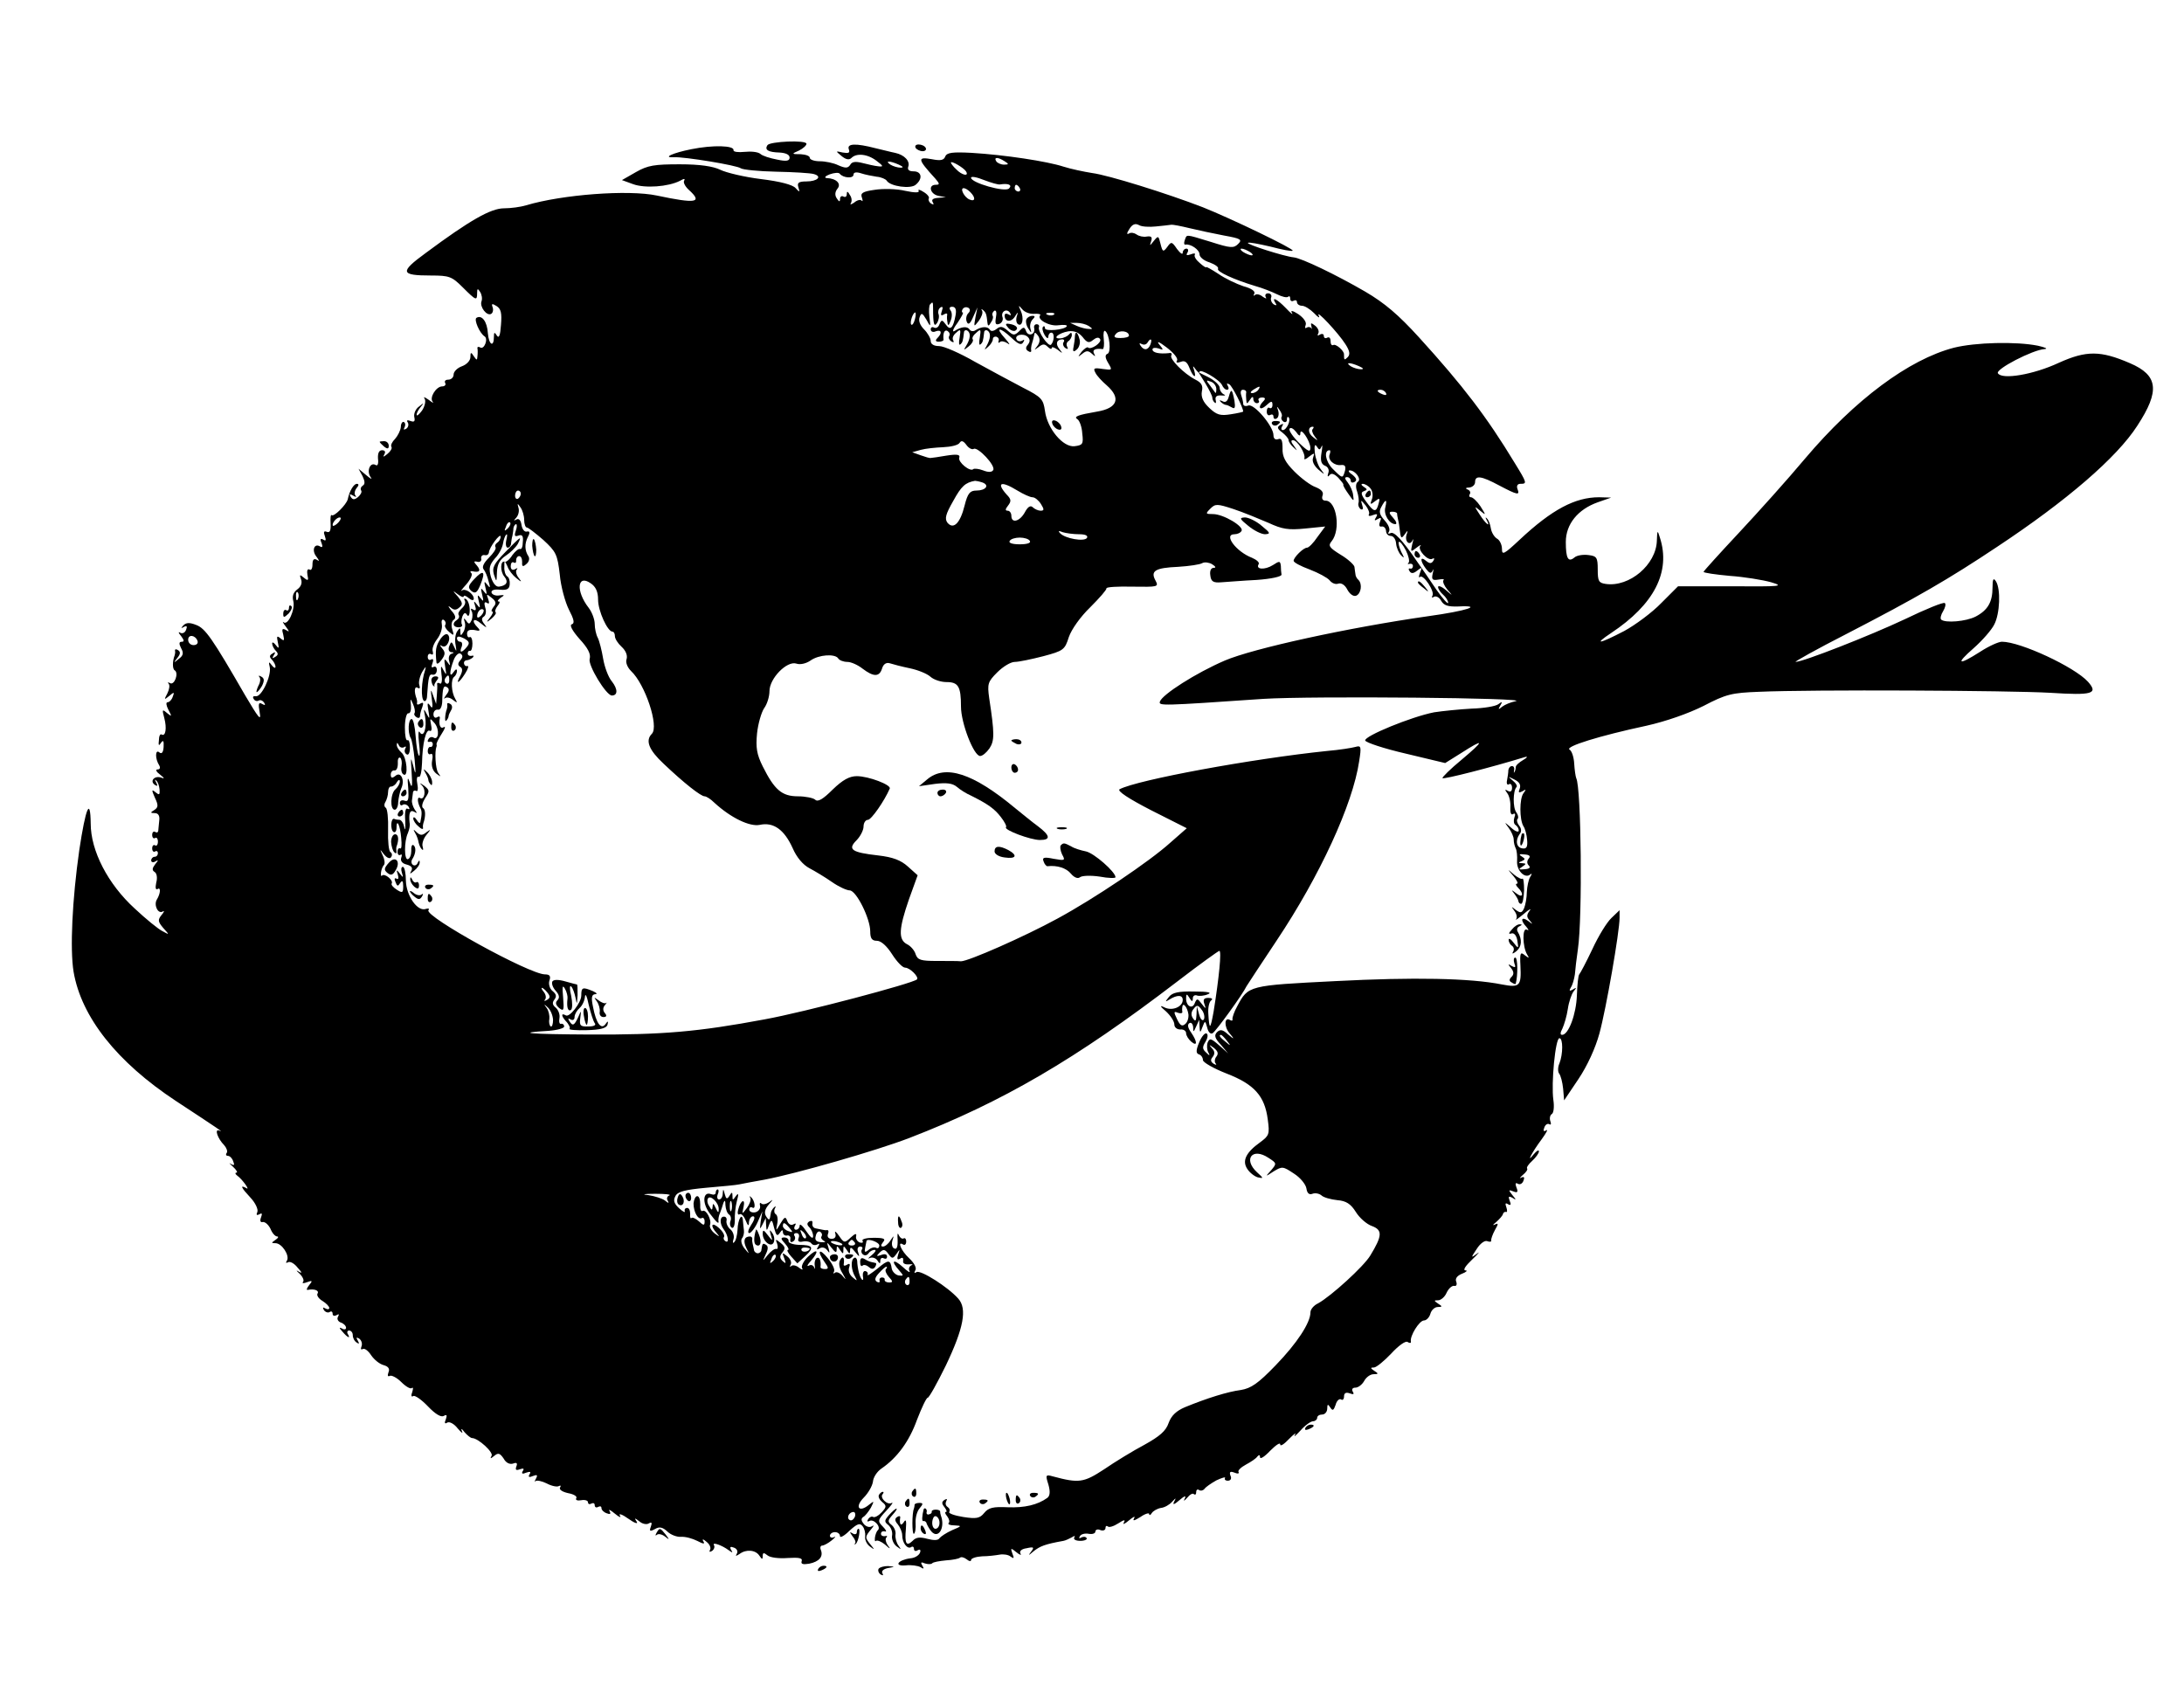 <?xml version="1.0" standalone="no"?>
<!DOCTYPE svg PUBLIC "-//W3C//DTD SVG 20010904//EN"
 "http://www.w3.org/TR/2001/REC-SVG-20010904/DTD/svg10.dtd">
<svg version="1.0" xmlns="http://www.w3.org/2000/svg"
 width="650pt" height="506pt" viewBox="0 0 650 506"
 preserveAspectRatio="xMidYMid meet">

<g transform="translate(0,506) scale(0.1,-0.1)"
fill="#000000" stroke="none">
<path d="M2284 4628 c-9 -14 2 -21 36 -22 18 -1 30 -6 30 -15 0 -10 -9 -12
-37 -6 -21 4 -44 11 -50 17 -7 6 -28 8 -47 6 -19 -2 -34 0 -33 5 3 14 -61 16
-125 3 -56 -11 -88 -26 -52 -24 29 2 188 -24 199 -33 6 -4 53 -9 105 -10 51
-1 102 -4 112 -7 26 -7 11 -22 -22 -22 -23 0 -28 -4 -24 -17 5 -16 4 -16 -8
-3 -8 10 -46 20 -103 27 -49 6 -104 19 -122 28 -21 10 -59 16 -120 16 -75 0
-95 -3 -130 -23 l-42 -24 33 -12 c35 -13 105 -8 140 10 12 7 16 7 12 0 -3 -5
3 -17 14 -27 42 -38 23 -42 -95 -17 -85 18 -282 3 -389 -29 -16 -5 -46 -9 -66
-9 -39 0 -101 -35 -233 -133 -78 -57 -76 -67 16 -67 54 0 62 -3 94 -35 40 -40
43 -41 43 -17 0 14 2 14 9 3 5 -8 7 -20 4 -28 -6 -16 16 -45 29 -37 5 3 7 12
4 20 -4 11 -1 11 12 3 13 -8 16 -21 13 -56 -2 -31 -6 -41 -12 -32 -7 11 -9 11
-9 -3 0 -33 -15 -25 -18 10 -2 35 -18 56 -34 46 -8 -5 9 -45 24 -55 12 -7 -1
-41 -13 -33 -5 3 -9 2 -8 -3 1 -4 1 -15 0 -23 -1 -13 -2 -13 -11 0 -8 13 -10
12 -10 -3 0 -10 -11 -22 -25 -27 -14 -5 -25 -16 -25 -25 0 -8 -7 -15 -16 -15
-8 0 -12 -4 -9 -10 3 -5 -1 -10 -9 -10 -18 0 -39 -34 -28 -46 4 -5 -2 -2 -12
6 -13 9 -17 10 -12 3 4 -7 0 -23 -8 -35 -9 -12 -16 -18 -16 -12 0 5 6 16 13
24 10 12 9 12 -6 0 -10 -7 -16 -21 -14 -31 3 -13 0 -16 -11 -12 -10 4 -13 2
-8 -5 3 -6 1 -14 -5 -18 -7 -4 -9 -3 -5 4 3 6 3 13 -2 16 -4 2 -9 -4 -9 -15
-1 -10 -9 -26 -17 -35 -9 -9 -14 -19 -11 -24 3 -4 -3 -14 -12 -21 -12 -10 -14
-10 -9 -1 4 7 2 12 -7 12 -9 0 -13 -9 -12 -25 2 -15 -1 -23 -7 -19 -16 10 -28
-18 -15 -36 6 -8 1 -6 -12 5 l-24 20 12 -22 c7 -15 8 -24 1 -28 -6 -4 -8 -10
-5 -15 3 -4 -2 -13 -9 -19 -11 -9 -16 -9 -22 0 -5 8 -3 10 7 4 8 -5 11 -5 7 0
-4 4 -3 14 3 22 7 8 8 13 1 13 -9 0 -22 -21 -27 -46 -4 -16 -42 -54 -48 -47
-3 2 -4 -9 -3 -25 1 -21 -2 -28 -11 -25 -9 4 -11 0 -6 -13 4 -12 3 -15 -5 -10
-8 5 -10 1 -5 -10 4 -11 3 -15 -5 -10 -17 10 -25 -13 -10 -31 9 -12 9 -15 1
-9 -9 5 -13 0 -13 -14 0 -12 -4 -19 -9 -15 -6 3 -8 -4 -6 -16 4 -17 2 -19 -11
-8 -12 10 -13 9 -8 -5 4 -11 0 -22 -11 -30 -12 -9 -16 -20 -12 -35 6 -25 -16
-74 -29 -63 -4 4 -2 -2 6 -12 12 -16 12 -18 1 -11 -11 6 -13 3 -8 -14 4 -18 3
-20 -8 -11 -11 9 -12 7 -8 -12 4 -18 3 -20 -6 -8 -6 8 -11 10 -11 5 0 -6 5
-16 11 -22 8 -8 7 -13 -2 -18 -8 -6 -10 -4 -4 5 6 9 4 11 -4 5 -9 -5 -10 -10
-2 -18 6 -6 11 -16 11 -21 0 -6 -5 -4 -11 4 -9 12 -10 11 -6 -6 5 -26 -25 -90
-42 -86 -7 1 -10 -2 -6 -8 3 -6 10 -8 15 -5 5 3 12 0 16 -6 5 -8 3 -9 -6 -4
-10 6 -12 1 -7 -26 5 -27 -4 -15 -43 51 -98 170 -119 200 -146 210 -20 8 -30
7 -38 -1 -8 -9 -8 -10 1 -5 9 5 11 2 7 -8 -3 -9 -11 -13 -18 -9 -6 4 -5 -1 3
-10 9 -12 10 -17 2 -17 -8 0 -9 -5 -2 -19 8 -14 7 -22 -7 -32 -15 -13 -16 -12
-4 3 9 11 10 18 2 23 -6 4 -10 3 -9 -2 1 -4 0 -10 -1 -13 -7 -18 -7 -41 0 -45
13 -8 -1 -46 -14 -38 -6 3 -8 3 -4 -2 4 -4 2 -17 -4 -29 -10 -19 -10 -20 6 -7
14 12 16 12 10 -3 -3 -9 -10 -16 -15 -16 -6 0 -4 -10 2 -22 11 -21 11 -22 -4
-10 -14 12 -15 11 -8 -15 8 -30 4 -56 -8 -49 -4 3 -8 -5 -8 -17 -2 -16 0 -18
6 -8 7 10 9 6 8 -12 -1 -17 -6 -22 -13 -16 -12 10 -13 -19 0 -39 4 -7 2 -12
-5 -12 -7 0 -4 -7 7 -15 14 -11 15 -14 3 -9 -20 6 -34 -11 -18 -22 8 -5 9 -3
4 7 -5 8 -4 11 0 6 5 -4 9 -16 10 -27 1 -16 -1 -17 -12 -8 -12 10 -12 7 -2
-16 11 -23 10 -29 -2 -37 -12 -7 -12 -9 2 -9 10 0 15 -8 13 -22 -1 -13 -3 -27
-3 -31 -1 -5 -5 -6 -9 -3 -5 3 -9 -1 -9 -9 0 -8 4 -12 9 -9 4 3 8 -2 8 -11 0
-9 -4 -14 -8 -11 -5 3 -9 -1 -9 -9 0 -8 4 -12 9 -9 4 3 8 0 8 -5 0 -6 -4 -11
-10 -11 -5 0 -10 -5 -10 -11 0 -5 6 -7 12 -3 10 6 10 4 0 -8 -9 -12 -10 -18
-2 -23 7 -4 9 -18 5 -32 -3 -15 -2 -22 4 -19 10 7 9 -13 -2 -31 -10 -16 3 -44
17 -36 6 4 5 -1 -3 -10 -12 -15 -11 -20 5 -39 19 -21 19 -21 -3 -9 -12 6 -49
36 -82 67 -80 73 -131 172 -131 253 -1 81 -15 47 -34 -79 -21 -147 -28 -295
-17 -362 23 -135 129 -269 305 -385 128 -84 144 -95 129 -88 -16 7 -5 -24 14
-43 7 -8 11 -18 8 -23 -4 -5 -2 -9 3 -9 6 0 13 -7 16 -16 5 -12 3 -14 -7 -8
-7 5 -4 1 6 -8 11 -10 15 -18 11 -18 -5 0 -4 -4 1 -8 17 -12 41 -47 28 -38
-20 11 -15 1 13 -29 14 -15 23 -34 20 -42 -4 -9 -2 -11 6 -7 8 5 9 2 5 -9 -4
-10 -2 -16 5 -14 7 1 17 -8 23 -20 5 -13 14 -23 20 -23 5 0 3 -5 -5 -10 -13
-9 -13 -10 0 -10 19 0 43 -37 34 -52 -4 -6 -3 -8 3 -5 6 4 19 -3 29 -16 13
-14 14 -18 4 -12 -10 6 -9 4 2 -6 9 -9 14 -20 10 -24 -4 -5 2 -5 12 -1 16 6
17 4 6 -9 -7 -9 -9 -15 -4 -14 20 4 35 -2 29 -11 -3 -5 3 -15 15 -22 11 -7 20
-16 20 -21 0 -4 -5 -5 -12 -1 -7 4 -8 3 -4 -5 4 -6 12 -9 17 -6 5 4 9 1 9 -5
0 -6 5 -8 12 -4 7 4 8 3 4 -5 -4 -6 0 -14 8 -17 9 -3 16 -10 16 -16 0 -5 -6
-6 -12 -2 -9 5 -9 2 1 -9 15 -18 26 -23 16 -7 -3 5 -1 10 4 10 6 0 11 -6 11
-14 0 -8 5 -18 12 -22 7 -5 8 -3 3 6 -6 9 -4 11 4 6 7 -5 10 -15 7 -23 -3 -8
-2 -11 4 -8 5 3 16 -5 25 -19 9 -13 25 -26 37 -29 14 -4 19 -11 14 -22 -3 -9
-2 -13 4 -10 5 3 21 -5 34 -18 14 -14 28 -22 32 -18 4 3 4 -2 1 -12 -4 -10 -3
-16 3 -12 5 3 25 -11 44 -31 22 -23 39 -33 47 -28 9 5 10 2 6 -10 -5 -11 -3
-15 4 -10 7 4 21 -4 31 -17 11 -13 17 -17 13 -9 -4 10 -1 9 8 -3 8 -9 18 -17
22 -17 18 0 65 -43 58 -53 -5 -9 -3 -9 8 0 12 10 17 8 28 -8 7 -13 18 -18 28
-15 10 4 14 2 10 -8 -4 -11 -1 -13 10 -9 11 4 14 2 9 -5 -5 -8 -1 -10 10 -5
12 4 15 3 10 -5 -5 -8 -1 -10 10 -5 13 5 15 3 9 -8 -4 -8 -5 -11 -1 -7 4 3 19
0 33 -7 15 -8 31 -11 36 -8 6 3 7 1 4 -4 -4 -6 6 -13 24 -17 17 -3 28 -10 24
-15 -3 -6 4 -8 15 -6 11 2 20 -1 20 -6 0 -6 5 -7 10 -4 6 3 10 1 10 -5 0 -6 5
-8 10 -5 6 3 10 2 10 -3 0 -6 7 -13 16 -16 10 -4 13 -2 8 7 -4 6 3 3 16 -8 13
-11 20 -13 15 -6 -5 8 7 4 25 -9 18 -13 30 -17 25 -9 -8 12 -6 12 8 1 9 -8 22
-10 28 -6 9 5 10 2 6 -10 -5 -13 -3 -15 12 -7 13 8 23 6 37 -7 10 -10 29 -17
41 -16 13 1 34 -5 48 -12 19 -10 24 -10 18 -1 -4 7 0 7 10 -2 9 -7 14 -18 10
-24 -3 -6 -1 -7 6 -3 6 4 9 12 6 17 -7 11 24 0 44 -15 11 -8 13 -8 7 1 -5 9
-2 11 8 7 9 -3 13 -11 9 -18 -5 -8 -3 -8 8 -1 20 15 48 12 59 -5 8 -12 10 -12
10 -1 0 10 3 11 14 2 8 -7 35 -10 60 -8 34 2 45 0 42 -9 -3 -9 3 -11 22 -8 30
6 43 21 35 41 -3 7 -1 13 4 13 5 0 18 7 29 16 10 8 13 13 6 9 -6 -3 -12 -1
-12 4 0 6 7 11 15 11 8 0 15 -5 15 -12 0 -6 13 1 28 16 23 21 31 24 39 14 6
-7 9 -21 8 -30 -2 -9 4 -23 13 -30 16 -12 16 -11 2 6 -16 20 -16 22 3 45 9 11
9 13 1 8 -7 -4 -17 0 -23 7 -8 10 -9 16 -2 21 6 3 16 16 23 28 10 20 10 21 -5
9 -30 -25 -44 -8 -17 20 14 14 26 35 28 48 1 13 12 30 25 39 47 32 83 81 106
145 14 36 28 66 32 66 4 0 28 43 54 96 53 111 64 169 37 199 -31 35 -112 86
-124 79 -7 -4 -8 -3 -4 5 5 7 -3 22 -18 36 -24 22 -37 53 -18 41 5 -3 9 1 9 9
0 8 -4 12 -8 9 -4 -2 -10 2 -13 8 -4 9 -5 8 -5 -2 2 -30 -1 -41 -11 -35 -5 3
-7 13 -4 23 5 16 5 16 -6 0 -6 -10 -16 -18 -22 -18 -7 0 -7 4 0 13 9 10 3 13
-28 13 -22 0 -36 -4 -33 -9 3 -5 0 -7 -8 -5 -8 3 -13 12 -11 19 2 9 -3 8 -16
-4 -18 -17 -20 -17 -35 5 -9 13 -14 16 -11 7 3 -10 -1 -16 -11 -16 -9 0 -14 6
-11 14 3 7 2 12 -2 12 -4 -1 -10 0 -14 1 -5 1 -14 3 -20 4 -7 1 -12 8 -10 15
1 7 -2 9 -9 6 -8 -5 -8 -10 0 -18 6 -6 11 -18 11 -26 0 -10 -8 -4 -20 14 -11
17 -20 24 -20 18 0 -7 -5 -13 -11 -13 -5 0 -7 5 -3 12 4 7 3 8 -5 4 -6 -4 -14
0 -18 10 -5 14 -8 13 -20 -7 -14 -24 -14 -24 -10 -2 3 13 1 26 -4 29 -5 3 -6
11 -3 17 4 7 3 8 -2 4 -5 -5 -10 -13 -10 -18 -3 -22 -5 -23 -14 -9 -6 10 -4
21 8 35 14 16 14 17 1 7 -9 -6 -19 -8 -23 -4 -4 4 -6 1 -4 -7 2 -8 -5 -17 -14
-19 -10 -2 -18 2 -18 8 0 6 4 9 9 6 11 -7 8 21 -4 31 -4 4 -6 3 -2 -2 3 -6 -2
-19 -10 -30 -15 -20 -15 -20 -10 3 6 27 -9 20 -16 -8 -3 -11 -1 -17 4 -14 5 3
13 -5 18 -18 7 -17 10 -19 10 -5 1 9 6 17 12 17 7 0 5 -10 -5 -25 -9 -14 -12
-25 -6 -25 5 0 17 15 25 33 l14 32 -5 -30 c-3 -24 -3 -26 5 -10 l10 20 1 -20
c1 -20 2 -20 9 0 7 17 9 16 15 -10 6 -22 9 -26 17 -14 6 9 9 10 9 2 0 -7 6
-12 13 -10 6 1 11 -4 9 -11 -1 -8 2 -11 8 -7 6 3 8 11 5 16 -4 5 -1 9 5 9 7 0
10 -6 7 -14 -4 -10 0 -14 13 -11 11 2 22 -1 25 -6 4 -5 11 -6 17 -3 7 5 8 2 3
-6 -6 -9 -4 -11 5 -5 7 4 16 2 22 -6 7 -10 8 -9 4 6 -6 20 -6 20 9 1 11 -14
15 -16 15 -5 0 12 2 12 10 -1 9 -13 10 -13 10 0 0 13 1 13 10 0 8 -13 10 -13
10 -1 0 11 4 9 15 -5 13 -16 14 -16 9 -1 -4 10 -1 17 6 17 6 0 9 -4 5 -9 -3
-5 -1 -12 4 -15 5 -4 12 -2 16 4 3 5 11 10 18 10 6 0 2 -7 -9 -16 -10 -8 -13
-12 -5 -8 7 3 17 0 22 -7 7 -11 9 -11 9 -1 0 7 5 10 10 7 6 -3 10 -1 10 5 0 7
-7 9 -17 5 -15 -5 -16 -4 -5 7 11 11 16 10 26 -4 11 -15 13 -15 24 0 10 15 11
15 5 -2 -4 -13 -3 -17 6 -12 7 5 10 2 9 -6 -2 -8 5 -12 17 -11 11 1 14 0 7 -3
-6 -3 -9 -11 -5 -17 3 -7 -6 -1 -20 12 -29 26 -37 19 -11 -10 14 -16 14 -17
-2 -15 -9 2 -18 11 -20 20 -4 28 -10 28 -43 0 -18 -14 -31 -23 -29 -18 2 5 -1
10 -7 11 -5 1 -8 -6 -7 -15 2 -9 1 -14 -3 -10 -6 6 -13 31 -14 56 -1 7 -5 11
-9 8 -11 -6 -9 -36 3 -56 7 -13 6 -13 -7 -2 -10 8 -14 20 -11 29 4 11 2 14 -6
9 -6 -4 -11 -4 -10 1 3 19 -2 27 -10 14 -6 -9 -4 -24 6 -40 12 -21 12 -22 1
-9 -8 10 -19 14 -23 10 -5 -4 -6 -2 -3 3 4 6 -5 24 -18 40 -26 32 -34 23 -10
-11 12 -17 13 -21 1 -21 -8 0 -14 3 -13 6 2 19 -3 31 -11 27 -5 -3 -8 -14 -6
-24 1 -9 0 -11 -2 -4 -3 7 -10 9 -16 5 -7 -3 -4 3 6 14 26 30 21 40 -8 13 -13
-12 -21 -28 -18 -34 4 -6 0 -6 -9 1 -8 7 -19 9 -23 5 -5 -4 -5 -2 -2 4 4 7 -1
18 -10 25 -15 12 -16 12 -9 -6 6 -16 5 -17 -5 -8 -9 9 -9 15 0 26 9 11 8 17
-6 28 -15 12 -16 12 -10 -3 3 -10 2 -17 -3 -15 -5 1 -16 -7 -25 -18 -16 -20
-16 -20 -6 2 7 14 8 24 1 28 -10 6 -11 5 -14 -15 0 -5 -5 -10 -11 -10 -5 0
-11 5 -11 10 -1 6 -3 13 -4 18 -1 4 -2 10 -1 15 0 4 -3 7 -7 7 -17 0 -21 -13
-11 -34 10 -20 10 -20 -5 -2 -9 11 -12 24 -8 30 5 6 7 17 6 24 -1 6 -2 20 -3
29 -2 26 -15 5 -16 -27 -1 -16 -5 -33 -10 -37 -4 -5 -5 0 -2 9 3 9 -1 22 -9
29 -8 6 -13 18 -12 25 2 7 -1 13 -7 13 -13 1 -14 -21 -1 -38 13 -17 17 -43 5
-35 -5 3 -7 9 -4 13 2 5 -4 16 -15 26 -22 20 -28 8 -7 -15 10 -12 9 -12 -6 -1
-10 8 -16 19 -14 25 6 15 -12 48 -22 42 -5 -3 -8 6 -7 19 0 14 -3 25 -9 25 -5
0 -10 -10 -11 -22 0 -25 14 -50 25 -43 4 2 8 -2 8 -10 0 -13 -3 -13 -17 0 -9
8 -19 13 -22 10 -3 -3 -5 2 -4 12 0 10 -3 18 -9 18 -5 0 -9 -4 -7 -10 2 -5 -6
-1 -17 9 -15 14 -18 23 -11 36 7 14 29 19 92 25 46 4 90 8 98 10 8 2 42 8 75
14 95 18 332 86 431 124 277 107 495 234 798 466 65 50 122 91 125 91 7 0 -1
-80 -17 -180 -10 -56 -13 -57 -16 -5 -1 17 3 33 8 37 7 5 3 8 -8 8 -13 0 -16
-5 -12 -17 6 -17 5 -17 -8 0 -12 16 -14 16 -20 2 -7 -20 -26 -10 -26 13 0 15
2 15 10 2 7 -12 10 -12 10 -1 0 7 6 11 13 8 6 -2 21 -1 32 4 13 5 0 8 -41 8
-46 1 -65 -3 -75 -16 -12 -15 -12 -16 1 -8 24 15 40 14 40 -1 0 -21 -32 -34
-55 -22 -14 7 -13 3 5 -12 14 -13 25 -30 25 -39 0 -9 8 -15 18 -15 9 1 17 -4
17 -11 0 -7 7 -18 15 -25 19 -16 19 -1 0 27 -10 14 -12 24 -5 28 5 3 10 -2 11
-12 0 -16 1 -16 9 2 l9 20 1 -20 c1 -20 2 -20 9 -1 7 19 8 19 14 -3 3 -13 10
-20 16 -16 10 6 89 115 101 140 3 5 43 66 89 135 129 193 227 406 246 534 7
44 6 48 -11 43 -11 -3 -48 -9 -84 -12 -223 -23 -565 -86 -618 -114 -8 -5 27
-28 93 -62 l107 -54 -49 -43 c-62 -56 -227 -167 -336 -226 -99 -54 -265 -127
-287 -127 -8 1 -41 1 -72 1 -48 0 -57 3 -63 20 -3 11 -15 25 -26 30 -26 14
-24 46 6 133 l26 72 -29 26 c-21 19 -45 28 -88 33 -80 9 -92 18 -65 45 11 11
21 30 21 41 0 11 6 20 13 20 10 0 49 56 65 93 5 11 -63 37 -98 37 -22 0 -42
-11 -72 -40 -28 -28 -44 -38 -52 -30 -5 5 -29 10 -51 10 -48 0 -70 19 -105 89
-18 36 -21 56 -17 98 3 29 13 63 21 75 9 12 16 35 16 51 0 38 52 91 80 82 11
-4 29 0 42 9 25 18 74 21 83 6 3 -5 15 -10 27 -10 11 0 31 -9 45 -20 33 -25
50 -25 58 0 4 14 13 19 23 16 9 -3 36 -10 60 -15 24 -5 51 -16 61 -25 10 -9
31 -16 48 -16 35 0 43 -13 43 -73 0 -49 38 -147 57 -147 7 0 19 10 28 23 15
23 15 44 -1 149 -6 43 -4 49 24 77 17 17 40 31 52 31 12 0 50 8 85 17 60 16
64 19 76 57 8 23 34 60 64 89 27 27 49 52 48 56 -1 4 34 6 77 5 76 -1 79 -1
69 18 -16 29 -1 38 67 41 33 2 66 7 72 11 7 4 20 2 29 -3 11 -7 13 -11 5 -11
-8 0 -12 -9 -10 -22 2 -19 9 -23 33 -21 17 1 64 5 105 7 43 3 75 10 74 16 -1
5 -2 17 -2 26 -2 15 -4 15 -24 2 -24 -15 -52 -13 -42 3 3 5 -6 13 -20 19 -47
18 -86 70 -52 70 8 0 18 4 21 10 8 13 -54 50 -85 50 -22 0 -23 1 -8 16 15 15
20 15 69 -1 30 -10 76 -29 104 -41 41 -19 59 -22 109 -17 l60 6 -23 -31 c-12
-18 -26 -32 -31 -32 -11 0 -40 -29 -40 -39 0 -5 21 -16 48 -26 26 -10 52 -24
59 -32 7 -9 18 -13 26 -10 9 3 20 -4 27 -18 7 -13 18 -21 26 -18 15 6 19 35 7
47 -5 4 -9 12 -9 17 -1 5 -2 15 -3 22 -1 6 -19 23 -41 36 -34 21 -38 27 -27
40 28 34 15 121 -18 121 -9 0 -12 6 -9 15 4 10 -3 18 -20 25 -15 5 -43 26 -63
46 -28 28 -37 45 -36 70 0 23 -3 31 -13 27 -9 -3 -14 2 -14 12 0 26 -58 95
-75 88 -8 -3 -15 -1 -15 5 0 6 -3 17 -6 26 -3 9 -1 16 5 16 6 0 10 -3 10 -7
-1 -5 -1 -15 0 -23 1 -13 2 -13 11 0 6 10 10 11 10 3 0 -7 5 -13 11 -13 5 0 8
4 5 8 -3 5 2 9 10 9 10 0 11 -4 4 -11 -18 -18 -11 -30 8 -13 15 14 19 15 19 2
0 -8 -4 -12 -9 -9 -4 3 -8 -2 -8 -11 0 -9 5 -13 10 -10 6 3 10 1 10 -5 0 -6 4
-9 10 -5 5 3 7 13 4 23 -5 14 -4 14 4 2 6 -8 9 -17 6 -21 -2 -4 0 -10 6 -14 5
-3 10 -1 10 6 0 7 2 10 5 7 8 -8 -6 -38 -17 -38 -5 0 -6 5 -2 12 5 7 3 8 -6 3
-10 -6 -9 -11 6 -22 10 -8 19 -18 19 -23 0 -5 7 -15 15 -22 12 -11 12 -11 1 5
-9 11 -10 17 -3 17 13 0 38 -40 34 -54 -2 -5 5 -3 14 5 16 12 17 12 12 -3 -4
-10 2 -23 15 -35 20 -17 21 -17 8 0 -8 10 -16 33 -18 50 -2 21 0 27 6 18 7
-11 9 -11 14 0 3 8 3 -1 0 -18 -4 -24 -1 -34 10 -39 9 -3 14 -13 10 -22 -3
-10 -2 -13 4 -6 5 7 14 4 26 -8 9 -10 16 -19 15 -20 -2 -2 5 -14 15 -28 16
-23 17 -24 14 -3 -1 11 -9 28 -16 37 -9 11 -10 16 -2 16 6 0 11 -5 11 -11 0
-5 5 -7 12 -3 7 5 5 11 -7 21 -11 7 -14 13 -8 13 17 0 36 -27 24 -34 -6 -4 -7
-16 -2 -29 4 -12 6 -27 4 -34 -2 -6 1 -14 6 -18 7 -4 9 1 5 12 -5 16 -4 16 10
-1 8 -10 13 -23 10 -27 -3 -5 3 -6 12 -2 13 5 15 3 9 -7 -6 -9 -4 -11 5 -5 10
6 12 4 7 -8 -4 -10 -2 -16 5 -14 7 1 12 -5 13 -13 0 -8 6 -15 14 -15 8 0 15
-10 16 -23 1 -12 8 -28 15 -35 10 -10 10 -8 0 11 -6 13 -9 26 -7 29 3 3 12 -8
21 -25 8 -16 12 -33 8 -37 -4 -3 -2 -5 3 -3 6 1 10 -1 10 -7 0 -5 -4 -9 -8 -7
-5 1 -6 -2 -2 -8 5 -8 12 -7 23 2 14 11 15 10 8 -7 -4 -11 -4 -16 0 -12 10 9
45 -44 37 -56 -3 -6 -1 -7 5 -3 6 3 16 -2 21 -12 8 -14 20 -18 51 -17 76 4 26
-13 -90 -29 -238 -34 -521 -96 -605 -132 -86 -37 -186 -101 -193 -122 -4 -13
3 -13 308 8 141 9 806 3 750 -7 -14 -3 -31 -10 -39 -16 -12 -10 -13 -9 -6 3 7
12 6 13 -6 4 -8 -6 -43 -12 -79 -13 -36 -2 -86 -7 -112 -11 -67 -13 -209 -71
-205 -84 2 -6 56 -24 121 -39 l117 -28 48 30 c70 45 70 38 1 -20 -34 -28 -59
-53 -57 -55 4 -4 145 32 246 63 9 2 6 -2 -6 -9 -12 -7 -22 -16 -22 -21 0 -4
-1 -11 -4 -15 -2 -4 -2 -1 -1 6 2 6 -1 12 -6 12 -6 0 -10 -6 -11 -12 0 -7 -2
-21 -4 -31 -2 -9 1 -15 6 -11 5 3 9 -2 9 -11 0 -10 -5 -13 -12 -9 -10 6 -10 4
-2 -7 6 -8 10 -26 9 -41 -1 -16 2 -25 8 -21 6 4 8 0 4 -10 -3 -9 -2 -19 3 -22
6 -4 10 -11 10 -17 0 -6 -10 -3 -22 8 -22 19 -22 19 -8 0 8 -11 15 -26 15 -35
0 -9 3 -20 6 -26 3 -5 5 -23 4 -38 -2 -28 24 -54 40 -39 5 4 4 0 -1 -8 -5 -8
-9 -28 -10 -45 0 -16 -4 -38 -8 -48 -7 -15 -11 -15 -25 -5 -14 11 -14 11 -4
-3 7 -9 9 -20 5 -25 -4 -5 6 2 23 16 16 14 24 18 17 9 -9 -12 -9 -19 1 -29 10
-12 9 -12 -5 -1 -21 15 -24 2 -5 -18 7 -9 8 -11 1 -8 -14 8 -13 -51 1 -74 7
-11 6 -12 -7 -2 -13 11 -15 7 -13 -31 3 -61 -2 -66 -55 -56 -95 19 -264 22
-495 10 -260 -13 -260 -13 -293 -75 -9 -16 -15 -34 -14 -38 1 -5 -2 -6 -7 -3
-17 11 -19 -19 -2 -39 16 -19 15 -20 -5 -3 -15 14 -23 15 -32 6 -9 -9 -7 -18
11 -37 l22 -26 -27 24 c-24 21 -28 22 -34 8 -3 -9 -2 -22 2 -29 6 -11 4 -11
-7 0 -11 10 -11 16 -1 32 6 10 8 21 3 24 -5 3 -15 -9 -22 -26 -10 -24 -10 -33
-1 -36 7 -2 12 -10 12 -17 0 -7 32 -25 70 -40 83 -32 114 -67 123 -137 6 -44
4 -48 -23 -68 -42 -30 -54 -55 -38 -79 7 -11 21 -22 31 -25 18 -4 18 -3 -2 15
-42 39 -14 75 34 43 25 -16 25 -17 8 -37 -18 -20 -18 -20 8 -3 25 15 27 15 60
-7 19 -12 35 -32 37 -44 2 -14 8 -20 18 -16 8 3 20 1 27 -5 6 -6 28 -12 47
-14 26 -2 40 -11 55 -35 11 -18 33 -37 48 -42 32 -12 31 -29 -5 -88 -20 -33
-117 -121 -155 -142 -13 -6 -23 -18 -23 -27 0 -31 -40 -92 -104 -158 -52 -54
-73 -68 -103 -73 -39 -5 -100 -24 -166 -51 -26 -11 -41 -25 -49 -47 -8 -24
-27 -40 -72 -65 -34 -18 -88 -51 -120 -73 -61 -40 -75 -42 -153 -21 -21 6 -22
4 -13 -24 6 -21 5 -34 -3 -40 -29 -21 -68 -30 -118 -28 -43 2 -57 -1 -70 -17
-13 -16 -23 -18 -62 -12 -26 4 -45 11 -42 15 3 5 1 11 -5 15 -6 4 -7 11 -4 17
4 7 2 8 -5 4 -9 -6 -9 -11 0 -22 6 -8 8 -14 4 -14 -4 0 -2 -6 4 -13 6 -8 8
-17 4 -20 -3 -4 5 -7 18 -7 22 -1 22 -2 -7 -14 -18 -8 -34 -19 -38 -24 -4 -7
-17 -7 -36 -2 -22 6 -34 5 -44 -6 -19 -18 -24 -8 -20 36 2 24 0 30 -6 20 -9
-14 -14 -7 -11 13 1 5 -3 6 -9 2 -8 -5 -7 -12 2 -22 7 -9 13 -23 13 -32 0 -23
15 -42 26 -36 5 4 9 1 9 -5 0 -6 5 -8 11 -4 7 4 10 1 7 -7 -3 -8 -15 -16 -29
-17 -37 -5 -50 -24 -14 -21 17 2 36 -1 44 -5 10 -7 12 -5 6 4 -6 10 -4 12 7 7
9 -3 19 -3 22 0 3 4 22 7 42 9 19 1 38 5 41 8 4 3 12 1 20 -5 7 -6 13 -7 13
-2 0 5 15 10 33 11 17 0 41 3 52 5 11 2 26 0 33 -6 9 -7 11 -5 5 9 -6 17 -5
18 12 4 10 -8 16 -10 12 -4 -4 7 3 14 18 16 22 5 24 3 13 -11 -9 -12 -7 -11 8
2 19 15 33 21 89 31 6 1 16 6 24 10 9 6 12 5 8 0 -3 -6 5 -10 18 -10 13 0 21
4 19 8 -3 5 -10 5 -16 2 -6 -4 -8 -2 -4 4 3 6 15 9 26 7 11 -2 20 1 20 7 0 5
7 8 15 4 8 -3 15 0 15 6 0 6 3 8 7 5 3 -4 17 0 31 9 17 11 22 12 17 3 -5 -8 2
-5 15 6 13 11 20 14 15 6 -5 -9 1 -7 19 4 14 10 26 13 26 9 0 -5 4 -4 8 3 4 6
16 13 27 15 11 1 26 10 33 18 12 13 13 13 6 0 -5 -10 1 -8 16 5 15 13 21 15
16 5 -5 -9 -2 -8 7 2 8 10 17 15 20 11 4 -3 7 -1 7 6 0 7 4 10 9 6 5 -3 12 -1
16 4 3 5 19 16 35 25 17 8 28 11 26 7 -3 -4 1 -8 8 -8 9 0 12 7 8 15 -4 11 -1
14 12 9 9 -4 15 -3 12 2 -3 4 7 14 22 22 15 8 30 18 34 24 5 6 8 5 8 -2 0 -7
13 1 30 19 17 17 30 26 30 19 0 -7 12 1 26 16 15 15 23 21 18 13 -5 -9 2 -3
16 12 14 16 31 28 38 28 6 0 12 5 12 10 0 6 7 10 15 10 8 0 15 8 15 18 0 13 2
14 9 3 7 -11 10 -9 16 8 3 12 11 19 16 16 5 -4 9 1 9 9 0 10 6 13 17 9 11 -4
14 -3 9 5 -4 7 -1 12 8 12 8 0 20 9 26 20 6 11 18 20 28 20 15 0 15 2 2 10
-12 8 -12 10 -1 10 7 0 30 19 51 41 22 24 43 39 49 35 6 -4 11 -4 10 1 -4 16
25 63 39 63 7 0 16 9 19 20 3 11 13 20 22 20 14 0 14 2 1 10 -13 9 -13 10 0
10 8 0 20 10 25 22 6 13 16 22 23 21 6 -2 9 4 6 12 -4 9 2 18 17 24 13 5 18
10 10 10 -8 1 1 14 20 32 19 18 25 26 15 18 -19 -14 -19 -13 -1 14 10 16 24
26 31 23 8 -3 13 -2 12 2 -1 4 4 18 11 31 11 19 11 22 -1 16 -7 -3 -5 0 5 8
10 9 19 19 20 24 1 4 5 7 9 6 4 -2 4 5 1 14 -4 11 -3 14 5 9 8 -5 10 -1 5 10
-5 13 -3 15 8 9 12 -8 12 -6 0 8 -12 15 -12 17 3 11 12 -5 15 -2 9 12 -4 11
-3 15 4 11 6 -4 14 0 17 9 4 10 2 13 -7 9 -6 -4 -4 0 5 8 10 8 15 16 13 19 -3
3 4 13 15 23 11 10 20 23 20 28 0 6 -7 2 -16 -9 -23 -29 -5 6 24 45 14 19 20
31 14 27 -8 -5 -10 -2 -6 8 3 9 10 13 15 10 5 -3 6 1 3 9 -3 8 -1 18 4 21 6 3
8 22 5 42 -7 50 6 184 18 184 11 0 11 -47 0 -75 -5 -11 -5 -25 -1 -30 5 -6 10
-26 12 -45 l3 -35 43 64 c26 39 50 91 62 135 20 73 60 303 60 344 l0 23 -24
-23 c-14 -13 -39 -54 -57 -93 -18 -38 -36 -72 -39 -75 -3 -3 -6 -31 -7 -62 -2
-57 -25 -118 -44 -118 -6 0 -6 6 1 19 5 11 13 37 16 58 3 21 11 44 17 52 10
12 9 13 -2 6 -10 -6 -12 -4 -6 6 5 7 10 25 12 39 1 14 5 48 9 75 14 96 10 481
-5 509 -2 5 -5 25 -6 43 -1 19 -7 38 -14 42 -14 9 89 41 229 71 58 13 124 36
170 59 67 35 84 39 165 42 158 7 746 4 867 -3 125 -8 144 -3 112 33 -40 44
-201 119 -256 119 -10 0 -39 -13 -65 -30 -66 -42 -74 -37 -19 11 26 23 53 54
61 70 17 32 20 106 5 129 -7 11 -10 7 -10 -18 0 -44 -14 -68 -50 -87 -29 -15
-91 -20 -103 -9 -3 3 -1 14 6 25 6 10 9 21 5 24 -3 4 -57 -18 -119 -48 -104
-49 -303 -127 -325 -127 -5 0 63 38 151 83 209 108 304 163 448 259 207 137
357 266 418 361 68 104 62 150 -22 186 -88 38 -130 38 -212 1 -75 -35 -169
-51 -181 -31 -8 12 104 70 139 72 11 1 2 5 -20 10 -65 13 -186 10 -250 -6
-134 -35 -294 -154 -443 -330 -51 -61 -140 -160 -197 -221 -58 -62 -105 -114
-105 -116 0 -3 35 -8 78 -12 43 -3 98 -12 123 -19 40 -12 30 -13 -117 -12
l-160 0 -50 -50 c-27 -28 -77 -65 -110 -83 -75 -39 -93 -42 -39 -6 128 85 178
182 145 284 -7 23 -8 23 -9 -9 -2 -72 -82 -139 -152 -129 -21 3 -24 8 -24 43
0 36 -3 40 -28 43 -16 2 -34 -1 -41 -7 -19 -16 -26 -3 -26 46 0 53 36 97 95
118 l40 14 -36 1 c-71 0 -140 -36 -237 -127 -46 -43 -52 -46 -52 -27 0 13 -7
27 -15 31 -8 5 -16 18 -18 30 -2 13 -7 26 -12 30 -4 5 -5 2 -1 -4 14 -25 -2
-13 -20 15 -17 26 -17 27 1 12 18 -15 18 -14 1 13 -10 15 -23 27 -28 27 -5 0
-7 4 -4 9 4 5 0 12 -6 14 -8 3 -6 6 5 6 9 1 17 8 17 16 0 21 18 19 72 -10 55
-29 62 -30 54 -10 -3 9 0 15 9 15 20 0 20 2 -17 62 -83 137 -154 230 -285 374
-61 67 -102 102 -160 136 -86 50 -190 100 -213 102 -29 3 -141 39 -136 43 2 3
32 -3 67 -11 34 -9 64 -15 66 -12 5 5 -184 96 -267 129 -106 41 -282 96 -330
102 -25 4 -63 12 -85 19 -49 16 -175 35 -273 41 -58 3 -74 1 -79 -11 -4 -11
-14 -13 -39 -8 -45 8 -44 1 9 -57 14 -16 14 -19 2 -19 -24 0 -17 -28 8 -33
l22 -4 -23 -2 c-15 -1 -21 -5 -16 -13 4 -7 3 -8 -5 -4 -6 4 -9 11 -7 15 3 4
-4 13 -16 20 -11 7 -17 8 -14 3 3 -6 -12 -6 -40 0 -25 6 -66 7 -91 3 -36 -5
-43 -10 -38 -23 3 -9 3 -13 -1 -9 -4 4 -14 1 -22 -6 -9 -6 -13 -7 -10 -2 4 6
3 17 -3 25 -6 11 -9 12 -9 2 0 -7 -4 -10 -10 -7 -5 3 -10 0 -10 -7 0 -10 -3
-9 -10 2 -6 9 -5 19 2 28 13 15 -3 31 -32 32 -8 1 -4 6 9 11 14 5 27 6 30 2
10 -13 41 -15 41 -3 0 7 8 9 23 4 12 -4 33 -8 46 -10 13 -1 27 -7 30 -12 11
-17 71 -25 86 -12 22 18 18 40 -6 40 -14 0 -19 5 -16 14 6 16 -11 35 -39 41
-11 2 -37 9 -59 14 -58 15 -85 14 -79 -3 4 -11 0 -13 -18 -10 -22 5 -22 5 -4
-10 13 -11 23 -13 30 -6 15 15 48 12 75 -9 20 -15 21 -18 5 -16 -11 1 -32 6
-48 10 -20 5 -31 4 -36 -6 -7 -10 -14 -10 -35 -1 -14 7 -39 12 -55 12 -17 0
-30 5 -30 10 0 6 -12 10 -27 11 -28 0 -28 1 -5 11 12 6 22 15 22 20 0 12 -109
7 -116 -4z m706 -48 c13 -8 13 -10 -2 -10 -9 0 -20 5 -23 10 -8 13 5 13 25 0z
m-315 -10 c13 -6 15 -9 5 -9 -8 0 -22 4 -30 9 -18 12 -2 12 25 0z m200 -20
c10 -16 -12 -12 -29 6 -9 8 -16 18 -16 20 0 7 38 -15 45 -26z m101 -39 c24 4
38 -1 27 -12 -12 -12 -113 17 -113 32 0 5 17 2 39 -7 21 -8 42 -14 47 -13z
m59 -11 c3 -5 1 -10 -4 -10 -6 0 -11 5 -11 10 0 6 2 10 4 10 3 0 8 -4 11 -10z
m-147 -12 c16 -16 15 -29 -2 -22 -16 6 -30 34 -18 34 5 0 13 -5 20 -12z m552
-102 c19 2 40 4 45 5 6 1 30 -4 55 -10 25 -6 71 -16 103 -22 50 -9 55 -12 42
-25 -13 -13 -22 -13 -81 6 -79 24 -71 23 -78 5 -3 -8 -2 -14 2 -13 15 3 42
-15 42 -29 0 -8 13 -19 30 -24 16 -6 28 -14 25 -19 -5 -8 47 -32 110 -51 22
-6 52 -18 66 -25 14 -7 29 -11 33 -7 3 3 6 1 6 -6 0 -7 5 -9 10 -6 6 3 10 1
10 -4 0 -6 7 -11 15 -11 8 0 24 -10 36 -22 12 -13 18 -16 14 -8 -12 24 59 -52
79 -84 13 -20 15 -31 7 -39 -10 -10 -11 -9 -11 8 1 11 -25 33 -32 28 -5 -2 -8
3 -8 12 0 9 -4 13 -10 10 -5 -3 -10 -1 -10 5 0 6 -5 8 -12 4 -6 -4 -8 -3 -5 3
4 6 0 16 -8 23 -13 10 -15 10 -12 -1 2 -8 2 -11 0 -6 -3 4 -9 5 -14 2 -5 -4
-6 0 -3 8 3 8 -6 21 -22 32 -17 11 -24 12 -19 4 5 -8 -3 -2 -18 14 -26 27 -44
36 -31 15 5 -7 3 -8 -5 -4 -7 5 -10 14 -8 20 3 7 -1 13 -9 13 -7 0 -10 -5 -7
-11 4 -6 0 -5 -9 1 -8 7 -19 9 -23 5 -5 -4 -5 -2 -2 4 4 7 -9 16 -32 22 -21 7
-55 23 -75 37 -20 13 -36 22 -36 20 0 -3 -9 3 -19 12 -11 9 -18 20 -15 25 3 4
-3 5 -12 1 -12 -4 -15 -3 -10 5 4 7 2 12 -3 12 -6 0 -11 -6 -11 -12 0 -7 -7
-2 -17 11 -15 22 -17 23 -29 6 -12 -16 -14 -15 -20 9 -6 25 -7 25 -20 9 -12
-15 -13 -16 -8 -1 4 12 1 16 -13 14 -10 -2 -23 1 -30 6 -7 5 -17 7 -23 3 -7
-4 -7 1 1 13 9 15 18 18 29 12 8 -5 31 -6 50 -4z m280 -76 c8 -5 11 -10 5 -10
-5 0 -17 5 -25 10 -8 5 -10 10 -5 10 6 0 17 -5 25 -10z m-943 -167 c0 -47 3
-58 12 -44 5 8 7 20 4 27 -2 6 0 15 6 19 7 4 8 0 4 -11 -4 -12 -3 -15 6 -10 6
4 11 4 10 -1 -1 -4 -1 -15 1 -23 1 -11 4 -9 9 5 5 11 5 25 0 31 -5 7 -3 11 5
11 10 0 13 -9 10 -25 -7 -39 -16 -47 -29 -28 -11 15 -13 15 -19 1 -3 -9 -10
-13 -16 -10 -5 3 -10 1 -10 -5 0 -7 7 -10 15 -6 17 6 20 -5 5 -20 -7 -7 -6
-11 4 -11 8 0 15 3 14 6 -2 20 3 31 12 26 6 -4 8 -10 5 -15 -3 -5 0 -12 6 -16
7 -4 9 -3 6 3 -4 6 0 16 9 23 13 12 14 10 10 -15 -3 -15 -2 -24 2 -20 7 6 8
10 11 36 0 5 5 8 10 5 11 -7 9 -25 -4 -46 -8 -13 -7 -13 8 -1 9 7 15 17 12 21
-3 4 2 13 11 20 13 12 14 10 10 -15 -3 -15 -2 -24 2 -20 7 6 8 10 11 36 0 5 5
8 10 5 11 -7 9 -24 -3 -46 -7 -12 -7 -13 5 -2 8 7 14 17 14 23 0 5 5 8 10 7 6
-2 9 -7 7 -13 -2 -5 0 -7 4 -3 4 4 14 2 23 -4 9 -7 5 0 -8 15 -31 34 -16 35
20 1 20 -19 29 -22 34 -13 5 7 4 10 -3 5 -6 -3 -13 -2 -16 3 -9 14 20 21 33 8
7 -7 7 -14 0 -23 -7 -8 -7 -14 1 -19 6 -4 10 -3 9 2 -1 4 0 11 1 16 3 9 7 24
9 35 1 4 5 0 11 -8 6 -9 5 -20 -3 -30 -10 -13 -10 -13 4 -3 12 10 18 10 27 1
7 -7 12 -8 12 -4 0 5 8 2 18 -5 15 -12 16 -12 5 2 -13 16 -8 29 9 29 5 0 7 -4
3 -9 -3 -5 0 -13 6 -17 7 -4 9 -3 5 4 -3 6 -2 13 4 17 5 3 10 12 10 18 0 8 -3
8 -8 2 -4 -5 -15 -11 -26 -12 -26 -2 -6 16 24 21 17 2 30 -3 42 -17 13 -17 19
-19 31 -9 10 8 17 9 21 3 7 -10 -28 -34 -36 -25 -3 2 -11 -4 -19 -13 -12 -16
-12 -17 2 -6 12 10 18 10 29 0 10 -9 11 -9 6 1 -6 11 4 16 26 13 3 0 5 13 3
30 -2 16 0 27 4 24 13 -8 19 -64 7 -68 -8 -3 -7 -12 2 -27 13 -22 13 -22 -17
-18 -25 4 -28 2 -21 -11 4 -9 20 -26 34 -38 43 -38 32 -68 -29 -78 -58 -10
-71 -15 -58 -23 6 -4 13 -23 14 -42 4 -32 1 -35 -23 -38 -34 -4 -81 52 -88
105 -5 35 -10 41 -65 69 -33 17 -97 52 -143 77 -45 26 -93 47 -107 47 -16 0
-25 6 -25 15 0 8 -9 24 -20 35 -12 12 -17 26 -13 36 5 14 8 13 20 -7 13 -24
13 -23 9 8 -2 17 -1 34 2 37 8 9 9 8 9 -11z m105 -15 c-6 -6 -8 -17 -5 -25 4
-11 10 -8 19 13 l13 29 -6 -30 c-5 -29 -5 -29 10 -10 8 11 13 24 10 30 -4 6
-2 6 3 2 9 -8 10 -12 13 -39 1 -9 4 -9 10 2 6 8 8 17 5 21 -2 4 0 10 5 14 6 3
8 -5 5 -20 -3 -18 -1 -23 10 -19 8 3 12 12 10 19 -7 17 12 29 22 14 4 -8 3 -9
-4 -5 -7 4 -12 3 -12 -3 0 -19 19 -21 30 -4 10 16 11 16 6 1 -3 -10 -1 -20 4
-23 13 -8 18 18 8 40 -8 17 -7 18 4 5 7 -9 23 -15 36 -14 12 1 20 -1 18 -4
-12 -12 27 -34 54 -30 16 2 27 1 25 -3 -7 -11 -65 -16 -65 -6 0 6 -3 8 -6 4
-3 -3 -1 -14 5 -24 6 -10 11 -12 11 -5 0 6 4 12 9 12 10 0 9 -25 -1 -36 -8 -7
-40 40 -36 52 2 5 -1 9 -7 9 -5 0 -9 -5 -7 -12 4 -18 -17 -26 -24 -9 -5 14 -8
14 -21 0 -14 -13 -17 -13 -34 2 -15 13 -22 14 -33 5 -9 -7 -17 -8 -20 -2 -7
10 -24 10 -43 -2 -6 -4 -14 -3 -17 2 -7 11 -25 9 -45 -4 -8 -5 -5 6 8 23 12
18 20 32 16 32 -3 0 -3 5 0 10 4 6 11 7 17 4 6 -4 6 -10 0 -16z m-159 -18 c-3
-12 -8 -19 -11 -16 -5 6 5 36 12 36 2 0 2 -9 -1 -20z m414 14 c-3 -3 -12 -4
-19 -1 -8 3 -5 6 6 6 11 1 17 -2 13 -5z m103 -34 c13 -9 13 -10 0 -9 -8 0 -24
4 -35 9 l-20 9 20 0 c11 0 27 -4 35 -9z m120 -29 c0 -4 -11 -7 -25 -7 -18 0
-22 3 -14 12 10 13 39 9 39 -5z m64 -26 c-7 -18 -20 -19 -30 -3 -4 6 -3 8 4 4
6 -3 13 -2 17 4 9 15 15 12 9 -5z m79 -48 c-4 -6 0 -8 11 -4 12 5 19 0 26 -18
11 -28 22 -34 14 -7 -5 14 -4 15 5 2 6 -8 11 -12 11 -7 0 12 60 -23 67 -39 3
-7 9 -14 15 -14 5 0 6 5 2 12 -4 7 -3 8 5 4 9 -6 41 -69 41 -81 0 -1 -17 -5
-37 -8 -31 -5 -42 -2 -64 19 -18 17 -25 32 -22 49 4 17 -1 26 -19 35 -35 18
-78 62 -72 72 3 5 0 9 -7 7 -28 -3 -49 1 -49 11 0 5 8 6 18 3 15 -6 16 -5 2
12 -9 11 0 8 22 -9 21 -16 35 -33 31 -39z m542 -17 c13 -6 15 -9 5 -9 -8 0
-22 4 -30 9 -18 12 -2 12 25 0z m-300 -70 c-3 -5 -12 -10 -18 -10 -7 0 -6 4 3
10 19 12 23 12 15 0z m380 -10 c3 -6 -1 -7 -9 -4 -18 7 -21 14 -7 14 6 0 13
-4 16 -10z m-255 -120 c0 21 29 -21 30 -43 0 -14 -7 -11 -34 15 -18 18 -31 37
-28 42 3 5 11 1 19 -9 9 -13 13 -14 13 -5z m37 13 c-4 -3 -1 -13 6 -22 11 -14
10 -14 -5 -2 -16 12 -16 31 -1 31 4 0 3 -3 0 -7z m-1009 -59 c12 7 66 -50 58
-63 -4 -7 -15 -7 -30 -1 -13 5 -26 6 -29 4 -9 -10 -47 21 -42 34 3 9 -6 11
-38 6 -23 -4 -44 -7 -47 -7 -3 -1 -16 3 -30 8 l-25 9 25 7 c14 4 44 7 67 8 23
1 45 6 49 13 5 8 11 6 20 -6 7 -10 17 -15 22 -12z m1059 -17 c-6 -16 14 -34
35 -31 11 1 14 -4 11 -17 -7 -24 -7 -24 -37 6 -21 21 -27 55 -9 55 3 0 3 -6 0
-13z m-1033 -83 c22 -8 10 -24 -18 -24 -19 0 -26 -8 -35 -44 -13 -53 -33 -73
-51 -52 -9 12 -6 25 17 65 24 44 36 55 65 60 3 0 13 -2 22 -5z m104 -24 c18
-11 38 -20 45 -20 7 0 18 -9 25 -20 10 -16 10 -20 -1 -20 -7 0 -18 5 -23 10
-7 7 -15 2 -24 -15 -15 -27 -40 -34 -40 -10 0 8 -5 15 -11 15 -8 0 -7 5 1 15
10 13 10 19 -4 33 -32 36 -17 42 32 12z m1051 6 c6 -7 8 -22 4 -32 -6 -16 -5
-17 9 -6 14 11 16 10 11 -7 -7 -27 -14 -26 -37 6 -15 20 -17 28 -7 31 11 4 11
6 0 13 -8 5 -9 9 -3 9 6 0 17 -6 23 -14z m-2529 -15 c0 -6 -4 -12 -8 -15 -5
-3 -9 1 -9 9 0 8 4 15 9 15 4 0 8 -4 8 -9z m2573 -41 c-6 -21 12 -50 30 -50 5
0 3 8 -6 18 -14 15 -14 19 -3 19 8 0 15 -3 14 -6 0 -3 1 -9 2 -13 1 -5 4 -17
5 -28 4 -34 5 -35 16 -20 9 13 10 12 5 -2 -6 -20 10 -34 18 -16 3 7 3 2 -1
-12 -5 -23 -5 -24 13 -10 10 8 16 10 11 5 -9 -11 23 -46 36 -38 6 3 7 1 3 -6
-6 -9 -11 -9 -22 0 -18 15 -18 0 0 -24 11 -14 15 -15 20 -5 3 7 3 3 0 -9 -4
-18 -1 -21 17 -18 12 2 19 2 15 -2 -3 -4 2 -16 11 -27 18 -21 18 -21 -4 -2
-13 11 -23 14 -23 9 0 -6 7 -16 15 -23 8 -7 15 -18 15 -24 0 -6 -16 12 -35 39
-19 28 -44 65 -57 83 -45 66 -70 92 -80 85 -7 -3 -8 -1 -4 5 4 7 -2 21 -13 33
-15 17 -18 26 -10 40 13 25 18 24 12 -1z m-2563 -37 c0 -13 4 -23 8 -23 4 0
26 -17 49 -37 38 -35 42 -43 49 -103 3 -35 16 -82 27 -104 15 -29 18 -41 9
-44 -8 -2 1 -19 23 -44 25 -27 34 -45 30 -59 -6 -18 49 -109 66 -109 18 0 18
19 0 42 -11 13 -22 44 -26 68 -4 24 -11 52 -16 62 -5 9 -9 28 -9 41 0 13 -8
35 -18 48 -39 50 -34 101 6 73 15 -10 22 -25 22 -49 0 -33 28 -95 43 -95 4 0
7 -6 7 -13 0 -8 9 -22 20 -32 12 -11 18 -25 15 -36 -4 -10 2 -25 13 -36 42
-39 84 -165 62 -187 -20 -20 -9 -48 35 -89 61 -58 111 -97 122 -97 5 0 18 -8
29 -19 49 -45 105 -72 135 -66 41 9 73 -14 98 -69 12 -28 31 -50 50 -60 17 -9
47 -27 67 -41 20 -14 44 -25 53 -25 20 -1 61 -84 61 -122 0 -21 5 -28 20 -28
12 0 29 -15 45 -40 14 -22 31 -40 39 -40 14 0 42 -28 35 -35 -13 -12 -333 -97
-454 -119 -198 -37 -303 -46 -520 -45 -182 1 -225 5 -122 11 26 2 47 8 46 13
0 6 -5 9 -9 8 -5 -2 -7 6 -5 17 2 10 -3 24 -11 31 -10 8 -11 15 -4 24 7 9 6
16 -5 25 -9 7 -13 21 -10 31 5 14 1 19 -13 19 -46 0 -358 172 -347 191 4 5 0
6 -7 4 -25 -10 -59 39 -60 84 0 22 -4 41 -9 41 -5 0 -6 -8 -3 -17 5 -16 4 -16
-6 -3 -10 13 -11 12 -6 -3 3 -10 2 -16 -4 -12 -6 3 -7 -1 -3 -10 5 -13 7 -14
14 -3 6 9 9 7 9 -10 0 -19 -2 -21 -19 -10 -11 7 -18 15 -15 19 5 9 -21 31 -29
23 -3 -3 -4 1 -3 10 1 8 5 18 9 22 3 4 2 16 -4 28 -9 20 -9 20 4 3 9 -11 18
-14 21 -8 4 5 3 12 -2 15 -5 3 -8 32 -7 66 1 34 -2 63 -7 66 -5 3 -5 11 -1 17
4 7 8 20 8 30 0 9 4 17 9 16 5 0 13 5 17 13 5 8 9 9 9 2 0 -6 -6 -17 -13 -23
-15 -12 -17 -61 -2 -61 5 0 10 10 10 22 1 13 5 31 9 41 12 25 -1 52 -17 38
-10 -8 -14 -7 -14 4 0 7 5 13 11 12 6 -1 10 8 10 20 -1 13 2 20 7 18 4 -3 6
-14 4 -25 -2 -11 0 -22 6 -25 15 -10 10 52 -6 65 -8 7 -15 18 -14 24 0 7 2 6
6 -2 2 -6 10 -9 15 -6 6 4 8 2 4 -4 -3 -6 -2 -13 4 -17 6 -4 10 5 10 20 0 14
-3 24 -7 22 -5 -3 -8 14 -8 38 0 24 5 43 10 42 6 -1 9 9 8 23 -2 22 -2 23 6 5
5 -11 7 -23 5 -27 -3 -4 0 -9 6 -13 5 -3 10 -2 10 4 0 5 3 17 7 27 4 12 3 15
-6 10 -6 -4 -11 -4 -10 1 1 4 0 10 -1 13 -8 21 -7 39 3 33 6 -4 8 -1 5 8 -3 8
1 26 9 40 10 16 12 18 8 4 -11 -32 -13 -85 -3 -91 4 -3 9 4 9 15 4 58 6 66 17
63 7 -1 12 5 12 14 0 8 -4 12 -10 9 -6 -4 -7 1 -3 11 4 10 2 15 -4 11 -5 -3
-10 0 -10 8 0 8 5 11 10 8 5 -3 7 0 5 8 -3 8 3 24 13 37 10 13 16 32 14 43 -2
11 0 17 6 14 5 -4 7 -10 4 -15 -3 -4 3 -14 12 -21 14 -12 15 -11 9 8 -4 12 -2
24 4 28 8 5 6 14 -7 28 -9 12 -11 16 -3 10 10 -9 17 -10 27 -1 11 9 10 14 -4
32 -17 19 -17 20 0 7 9 -7 17 -10 17 -6 0 4 7 2 15 -5 8 -7 15 -8 15 -2 0 15
-26 33 -36 24 -5 -4 1 5 14 19 12 14 19 29 15 33 -5 4 -3 7 2 6 22 -5 27 1 15
16 -11 12 -11 15 1 12 8 -2 13 3 11 10 -1 6 3 11 10 10 7 -2 12 2 13 7 0 15
35 61 35 48 0 -7 -5 -15 -10 -18 -6 -4 -8 -10 -5 -14 2 -5 -7 -18 -20 -31 -15
-15 -21 -27 -16 -34 5 -6 12 -22 15 -36 6 -20 5 -22 -4 -10 -9 12 -10 10 -5
-10 5 -20 4 -22 -5 -10 -9 12 -10 10 -5 -10 5 -20 4 -22 -5 -10 -9 12 -10 10
-5 -10 5 -20 4 -22 -5 -10 -10 13 -11 12 -6 -3 4 -12 2 -16 -6 -11 -6 4 -8 3
-5 -4 4 -5 4 -18 1 -27 -6 -13 -9 -14 -16 -3 -8 10 -9 9 -5 -3 3 -9 1 -22 -4
-30 -7 -12 -9 -12 -9 1 0 13 -1 13 -10 0 -5 -8 -7 -26 -4 -40 3 -20 3 -21 -4
-6 -8 18 -9 18 -15 3 -4 -10 -1 -17 6 -18 9 0 9 -2 0 -5 -7 -3 -9 -13 -6 -22
4 -15 3 -15 -6 -2 -9 12 -10 9 -6 -15 4 -25 4 -26 -5 -10 -8 17 -9 14 -6 -13
3 -18 0 -30 -5 -26 -5 3 -9 2 -8 -3 1 -4 0 -19 -1 -33 l-2 -25 -9 25 c-7 21
-8 19 -4 -10 4 -26 2 -31 -5 -20 -8 11 -9 8 -5 -15 4 -25 4 -27 -5 -10 -9 17
-10 17 -5 -7 6 -34 -4 -66 -16 -47 -4 7 -5 -7 -2 -32 3 -24 3 -41 0 -38 -4 3
-8 29 -10 57 -2 29 -7 52 -12 52 -10 0 -12 -40 -3 -56 4 -5 9 -35 12 -65 4
-45 3 -48 -4 -19 -8 30 -8 28 -5 -20 3 -40 1 -48 -5 -30 -7 20 -8 17 -5 -17 2
-33 0 -40 -11 -36 -8 3 -14 0 -14 -7 0 -6 4 -9 9 -5 5 3 13 0 17 -6 4 -7 3 -9
-3 -6 -6 4 -9 -10 -7 -36 1 -23 0 -32 -3 -19 -2 12 -9 22 -14 22 -5 0 -12 1
-16 3 -10 3 -12 -32 -2 -39 5 -3 9 3 9 12 0 30 11 8 14 -30 2 -20 1 -34 -3
-31 -4 2 -8 -2 -8 -10 0 -8 4 -12 9 -9 4 3 5 -1 2 -9 -3 -9 3 -17 16 -20 15
-4 19 -10 14 -19 -6 -10 -4 -10 9 1 9 7 17 19 16 25 0 7 -2 6 -6 -2 -2 -6 -9
-10 -14 -6 -5 3 -6 11 -2 17 11 17 12 36 3 42 -4 2 -7 -5 -6 -17 0 -12 -4 -23
-10 -25 -11 -4 -12 52 0 78 4 10 7 23 5 30 -3 29 1 40 14 33 9 -6 9 -4 1 7 -5
8 -9 20 -8 27 1 6 2 17 3 23 0 5 5 8 10 5 4 -3 6 6 3 21 -3 14 -1 24 4 21 5
-3 9 15 10 41 1 59 12 103 23 96 5 -3 7 5 4 17 -4 22 -4 22 11 5 15 -19 11
-52 -4 -42 -5 3 -12 1 -15 -5 -4 -6 -2 -9 3 -8 6 2 10 -1 10 -7 0 -5 -3 -9 -7
-8 -4 1 -8 -4 -8 -12 0 -8 4 -12 9 -9 5 3 7 -6 4 -20 -3 -16 2 -30 12 -38 15
-11 15 -11 6 2 -8 12 -11 63 -5 78 1 1 1 4 0 8 0 3 7 17 16 31 9 14 12 22 6
19 -10 -7 -16 6 -12 27 1 5 -3 6 -9 2 -5 -3 -10 1 -10 9 0 9 6 15 13 14 7 -2
12 8 13 22 1 44 4 51 14 45 8 -5 7 -12 -2 -23 -7 -10 -8 -14 -4 -10 5 4 16 2
24 -5 13 -10 14 -9 7 3 -12 20 -14 59 -3 66 4 3 8 11 8 17 0 7 -4 6 -10 -3
-13 -20 -13 1 0 35 5 14 15 23 20 20 8 -5 8 -11 0 -20 -8 -9 -8 -15 0 -20 7
-4 7 -12 0 -26 -15 -27 -5 -24 14 6 9 14 12 24 7 23 -5 -2 -9 2 -10 7 -1 6 3
10 8 10 5 0 13 4 18 8 4 5 3 7 -4 5 -6 -1 -11 2 -11 7 0 6 3 9 7 8 4 -1 7 9 7
22 0 13 -4 21 -8 19 -4 -3 -8 2 -8 10 0 10 7 13 22 11 16 -4 19 -2 10 7 -21
21 -13 32 10 12 16 -13 19 -14 10 -2 -9 11 -10 18 -2 23 6 4 8 16 4 27 -4 14
-2 18 5 14 7 -5 8 -1 4 11 -6 16 -5 16 10 4 13 -10 15 -17 6 -27 -6 -8 -8 -14
-4 -14 4 0 1 -8 -6 -17 -13 -16 -12 -17 4 -4 9 8 15 16 12 19 -3 3 0 11 6 19
6 7 8 13 3 13 -5 0 -2 5 6 11 13 8 12 9 -4 7 -10 -2 -21 2 -23 8 -2 7 7 11 25
9 21 -2 28 2 29 16 1 10 -2 21 -8 24 -5 4 -9 16 -8 28 0 21 0 21 9 2 4 -12 16
-27 26 -35 17 -14 18 -13 7 1 -7 9 -9 20 -5 24 4 5 1 5 -5 1 -8 -4 -13 -1 -13
9 0 9 4 14 9 11 5 -3 8 0 7 7 0 6 4 12 9 12 6 0 9 -8 9 -18 -1 -13 2 -15 12
-6 8 6 11 16 7 23 -12 18 -12 38 -2 58 7 13 6 18 -3 16 -7 -2 -14 7 -16 20 -2
14 -8 20 -15 16 -9 -5 -9 -4 0 6 6 7 9 20 6 29 -4 14 -3 14 6 1 6 -8 11 -25
11 -37z m-552 -7 c-7 -8 -15 -12 -17 -11 -5 6 10 25 20 25 5 0 4 -6 -3 -14z
m503 -19 c-10 -9 -11 -8 -5 6 3 10 9 15 12 12 3 -3 0 -11 -7 -18z m24 -7 c-5
-15 -3 -18 8 -14 11 4 15 -1 13 -19 0 -14 -4 -23 -8 -21 -4 2 -14 -6 -23 -18
-8 -13 -19 -22 -23 -20 -13 5 -14 -29 -1 -44 13 -16 7 -27 -16 -30 -9 -1 -18
10 -24 29 -7 26 -4 36 12 55 12 12 22 32 24 44 2 12 6 24 10 27 3 3 3 -4 0
-16 -3 -13 -1 -23 4 -23 5 0 10 6 10 13 1 6 2 17 4 22 1 6 3 16 3 23 1 6 5 12
8 12 3 0 3 -9 -1 -20z m1676 -10 c19 0 28 -4 24 -11 -8 -12 -65 -2 -80 14 -7
7 -4 8 8 3 10 -3 32 -6 48 -6z m-146 -20 c4 -6 -8 -10 -30 -10 -22 0 -34 4
-30 10 3 6 17 10 30 10 13 0 27 -4 30 -10z m-2178 -172 c-3 -8 -6 -5 -6 6 -1
11 2 17 5 13 3 -3 4 -12 1 -19z m545 -50 c-7 -7 -12 -8 -12 -2 0 14 12 26 19
19 2 -3 -1 -11 -7 -17z m-844 -76 c2 -7 -3 -12 -12 -12 -9 0 -16 7 -16 16 0
17 22 14 28 -4z m801 -18 c-15 -18 -23 -18 -15 1 3 8 1 15 -4 15 -6 0 -10 5
-10 10 0 7 7 7 21 0 16 -9 18 -14 8 -26z m-52 -99 c0 -8 -4 -12 -9 -9 -5 3 -6
10 -3 15 9 13 12 11 12 -6z m3186 -322 c-5 -12 -3 -14 8 -8 11 7 12 6 3 -6
-12 -16 -12 -78 0 -98 5 -7 10 -26 11 -41 2 -21 -2 -27 -14 -25 -18 2 -22 24
-8 43 6 7 5 17 -2 25 -6 8 -8 17 -4 20 3 4 1 12 -4 19 -11 14 -10 64 0 75 4 3
-1 12 -11 20 -15 13 -15 13 5 3 15 -7 20 -16 16 -27z m27 -208 c-6 -7 -6 -15
0 -21 6 -6 2 -10 -12 -11 -18 -2 -20 0 -8 7 13 9 13 10 0 11 -12 0 -12 2 -1 6
11 5 11 7 0 14 -10 6 -7 8 8 6 15 -1 19 -5 13 -12z m-2921 -399 c9 -11 9 -16
-1 -22 -7 -4 -10 -4 -6 1 4 4 3 14 -3 22 -6 7 -9 13 -6 13 2 0 10 -6 16 -14z
m17 -81 c0 -13 -3 -22 -7 -20 -4 3 -6 13 -4 23 1 9 -2 24 -8 32 -9 12 -9 13 3
2 8 -7 15 -23 16 -37z m1891 16 c1 -11 -3 -24 -10 -29 -9 -8 -15 -4 -24 15
-10 21 -10 24 2 19 8 -3 14 -2 14 2 -1 4 -1 11 0 16 2 14 15 -2 18 -23z m46
-15 c-4 -6 -10 0 -14 14 l-7 25 -1 -25 c-1 -19 -3 -22 -11 -10 -6 9 -5 19 3
28 9 12 13 11 24 -4 7 -9 9 -22 6 -28z m68 -63 c13 -16 12 -17 -3 -4 -17 13
-22 21 -14 21 2 0 10 -8 17 -17z m-31 -48 c-5 -6 -6 -16 -2 -20 4 -5 1 -5 -6
-1 -9 6 -10 12 -3 20 7 9 7 17 -2 26 -10 12 -9 12 6 1 12 -10 14 -17 7 -26z
m-1628 -413 c-6 -2 -9 -9 -5 -15 5 -9 3 -9 -8 0 -8 6 -30 13 -49 16 -22 2 -15
4 20 4 30 0 49 -2 42 -5z m358 -97 c11 -13 10 -14 -4 -9 -9 3 -16 10 -16 15 0
13 6 11 20 -6z m48 -30 c-3 -3 -9 2 -12 12 -6 14 -5 15 5 6 7 -7 10 -15 7 -18z
m47 5 c-3 -4 1 -10 7 -13 7 -3 4 -5 -8 -4 -15 1 -20 6 -16 19 2 10 8 15 13 12
5 -3 7 -9 4 -14z m61 -22 c3 -4 -1 -5 -10 -4 -8 1 -18 5 -22 8 -3 4 1 5 10 4
8 -1 18 -5 22 -8z m38 4 c3 -5 -1 -9 -9 -9 -8 0 -12 4 -9 9 3 4 7 8 9 8 2 0 6
-4 9 -8z m73 -9 c0 -6 -4 -10 -9 -7 -5 3 -15 1 -23 -6 -11 -9 -13 -7 -10 7 2
10 4 19 4 20 4 8 38 -4 38 -14z m-316 -46 c-10 -9 -11 -8 -5 6 3 10 9 15 12
12 3 -3 0 -11 -7 -18z m336 -24 c-4 -3 0 -14 8 -23 13 -14 13 -17 1 -17 -8 0
-14 4 -13 8 1 4 -2 7 -8 7 -5 0 -9 -4 -7 -10 1 -5 -2 -6 -8 -3 -8 5 -6 13 6
26 9 10 19 19 22 19 3 0 2 -3 -1 -7z m70 -38 c0 -8 -4 -12 -9 -9 -5 3 -6 10
-3 15 9 13 12 11 12 -6z m-163 -700 c-4 -8 -10 -12 -15 -9 -11 6 -2 24 11 24
5 0 7 -7 4 -15z"/>
<path d="M3199 4058 c0 -7 -2 -21 -4 -31 -3 -14 0 -16 10 -7 7 6 11 20 8 30
-6 23 -13 26 -14 8z"/>
<path d="M3132 3799 c2 -7 10 -15 17 -17 8 -3 12 1 9 9 -2 7 -10 15 -17 17 -8
3 -12 -1 -9 -9z"/>
<path d="M3055 4110 c-3 -5 -1 -18 5 -27 9 -15 11 -15 7 -2 -3 9 0 22 6 28 8
8 8 11 0 11 -7 0 -15 -4 -18 -10z"/>
<path d="M3001 4084 c6 -7 16 -11 21 -8 11 7 3 17 -18 20 -12 2 -13 -1 -3 -12z"/>
<path d="M3588 3918 c11 -18 20 -37 20 -41 0 -5 3 -12 7 -15 4 -4 5 0 3 8 -2
10 4 14 17 13 11 -1 14 0 8 3 -7 3 -13 12 -13 20 0 7 -14 21 -31 30 l-32 16
21 -34z m32 -16 c0 -8 -1 -13 -3 -11 -1 2 -9 12 -16 22 -12 15 -12 17 3 11 9
-3 16 -13 16 -22z"/>
<path d="M3657 3879 c-4 -14 -10 -18 -19 -13 -8 4 -10 3 -5 -2 5 -5 12 -9 15
-9 4 0 12 -4 19 -8 8 -5 10 0 7 20 -7 36 -10 38 -17 12z"/>
<path d="M4065 3590 c-3 -5 -1 -10 4 -10 6 0 11 5 11 10 0 6 -2 10 -4 10 -3 0
-8 -4 -11 -10z"/>
<path d="M4210 3410 c0 -5 5 -10 11 -10 5 0 7 5 4 10 -3 6 -8 10 -11 10 -2 0
-4 -4 -4 -10z"/>
<path d="M1584 3436 c1 -14 4 -28 7 -31 3 -3 5 6 5 19 -1 14 -4 28 -7 31 -3 3
-5 -6 -5 -19z"/>
<path d="M1411 3336 c-18 -19 -19 -25 -8 -35 12 -9 17 -5 27 19 16 40 9 46
-19 16z"/>
<path d="M1383 3273 c4 -6 0 -16 -8 -23 -8 -7 -13 -16 -10 -20 3 -5 1 -11 -5
-15 -15 -9 -12 -22 5 -22 8 0 12 4 10 8 -3 4 -2 15 1 24 5 12 9 13 14 5 4 -7
8 -1 8 14 0 15 -5 29 -11 33 -5 3 -7 1 -4 -4z"/>
<path d="M1310 3157 c-13 -20 -15 -32 -11 -69 1 -6 7 -3 15 8 11 15 12 22 3
33 -9 11 -9 13 -1 8 14 -8 28 23 17 34 -5 5 -15 -2 -23 -14z"/>
<path d="M1284 3034 c1 -8 4 -15 7 -16 2 -2 3 -1 2 1 -2 2 2 9 7 16 7 8 5 12
-4 12 -8 0 -13 -6 -12 -13z"/>
<path d="M1331 2963 c1 -4 0 -10 -1 -13 -6 -16 -7 -41 -2 -35 4 4 7 10 7 13 0
4 4 12 8 19 4 6 3 15 -3 18 -6 4 -10 3 -9 -2z"/>
<path d="M1245 2911 c-3 -5 -1 -12 5 -16 5 -3 10 1 10 9 0 18 -6 21 -15 7z"/>
<path d="M1343 2895 c0 -8 4 -12 9 -9 5 3 6 10 3 15 -9 13 -12 11 -12 -6z"/>
<path d="M1266 2760 c5 -8 9 -18 9 -22 0 -3 3 -9 7 -13 3 -4 5 0 4 9 -1 9 -8
22 -16 29 -10 10 -11 9 -4 -3z"/>
<path d="M1257 2721 c12 -14 6 -44 -7 -36 -9 5 -8 -13 1 -30 5 -9 5 -18 0 -42
-1 -5 -6 -1 -11 7 -5 8 -10 10 -10 4 0 -6 7 -17 16 -24 8 -8 14 -9 13 -4 -1 5
0 11 1 14 7 19 7 41 -1 45 -5 4 -2 16 6 29 14 21 14 24 -2 37 -14 10 -16 10
-6 0z"/>
<path d="M1195 2700 c-3 -5 -1 -10 4 -10 6 0 11 5 11 10 0 6 -2 10 -4 10 -3 0
-8 -4 -11 -10z"/>
<path d="M1185 2640 c-3 -5 -1 -10 4 -10 6 0 11 5 11 10 0 6 -2 10 -4 10 -3 0
-8 -4 -11 -10z"/>
<path d="M1236 2580 c5 -8 9 -21 10 -28 2 -8 6 -17 10 -20 4 -4 4 0 2 8 -3 8
2 24 11 35 14 17 14 18 0 8 -12 -10 -18 -10 -29 0 -10 10 -11 9 -4 -3z"/>
<path d="M1164 2554 c1 -13 5 -27 10 -31 4 -4 7 -3 6 2 -1 6 -1 12 0 15 8 21
6 37 -4 37 -7 0 -12 -11 -12 -23z"/>
<path d="M1157 2492 c-14 -16 -15 -21 -4 -30 10 -8 16 -7 24 7 17 27 0 46 -20
23z"/>
<path d="M1221 2444 c-1 -6 5 -17 12 -23 10 -8 14 -7 14 4 0 8 -4 12 -8 9 -4
-2 -10 2 -12 8 -4 8 -6 9 -6 2z"/>
<path d="M1266 2418 c3 -5 10 -6 15 -3 13 9 11 12 -6 12 -8 0 -12 -4 -9 -9z"/>
<path d="M1220 2407 c0 -2 6 -10 14 -16 11 -9 16 -9 22 1 4 7 4 10 -1 6 -4 -4
-14 -3 -22 3 -7 6 -13 9 -13 6z"/>
<path d="M1273 2385 c0 -8 4 -12 9 -9 5 3 6 10 3 15 -9 13 -12 11 -12 -6z"/>
<path d="M1644 2139 c-3 -6 1 -18 10 -28 11 -12 12 -21 5 -28 -7 -7 -5 -14 5
-23 14 -11 15 -7 12 31 -3 32 -2 39 5 27 6 -10 9 -24 8 -30 -3 -25 1 -39 10
-34 5 3 5 22 1 42 -5 20 -5 33 0 28 5 -5 10 -20 13 -34 4 -21 4 -20 6 8 0 17
0 32 -2 32 -1 0 -17 4 -34 9 -21 6 -35 6 -39 0z"/>
<path d="M1730 2097 c0 -21 -35 -66 -46 -59 -14 8 -14 -1 -1 -16 10 -10 15
-21 12 -24 -3 -3 20 -5 52 -4 40 1 58 6 61 16 3 12 1 12 -6 2 -13 -18 -28 3
-37 51 -6 28 -4 37 6 38 8 0 5 4 -6 9 -31 13 -35 12 -35 -13z m40 -82 c5 -6
-2 -10 -19 -10 -24 -1 -27 3 -24 25 3 24 3 24 -6 3 -12 -26 -17 -28 -27 -11
-4 7 -3 8 4 4 7 -4 12 -1 12 7 0 8 7 20 15 27 8 7 15 22 16 34 1 11 6 1 11
-24 6 -25 14 -50 18 -55z"/>
<path d="M1738 2035 c2 -14 6 -25 8 -25 2 0 4 11 4 25 0 14 -4 25 -9 25 -4 0
-6 -11 -3 -25z"/>
<path d="M1776 2080 c6 -8 10 -22 9 -31 -2 -9 3 -16 11 -16 9 0 11 4 4 12 -6
7 -6 16 0 23 6 7 7 10 4 7 -4 -3 -14 1 -23 8 -14 10 -14 10 -5 -3z"/>
<path d="M1504 3417 c-34 -35 -40 -46 -34 -67 8 -24 8 -23 9 7 1 23 8 37 26
49 14 9 30 25 36 35 13 26 10 24 -37 -24z"/>
<path d="M4529 2578 c-5 -18 -6 -38 -1 -34 7 8 12 36 6 36 -2 0 -4 -1 -5 -2z"/>
<path d="M2725 4620 c3 -5 13 -10 21 -10 8 0 12 5 9 10 -3 6 -13 10 -21 10 -8
0 -12 -4 -9 -10z"/>
<path d="M3786 3798 c3 -5 10 -6 15 -3 13 9 11 12 -6 12 -8 0 -12 -4 -9 -9z"/>
<path d="M1130 3745 c0 -2 6 -8 13 -14 10 -8 14 -7 14 2 0 8 -6 14 -14 14 -7
0 -13 -1 -13 -2z"/>
<path d="M3715 3495 c17 -14 39 -25 50 -25 17 1 16 4 -10 25 -16 14 -39 25
-50 25 -17 -1 -16 -4 10 -25z"/>
<path d="M4220 3326 c0 -2 8 -10 18 -17 15 -13 16 -12 3 4 -13 16 -21 21 -21
13z"/>
<path d="M860 3251 c0 -7 -4 -10 -8 -7 -5 3 -9 -2 -9 -10 0 -13 2 -13 16 0 8
9 12 19 8 22 -4 4 -7 2 -7 -5z"/>
<path d="M772 3045 c4 -4 3 -16 -3 -26 -5 -11 -7 -19 -5 -19 3 0 10 9 16 19 7
15 7 22 -2 27 -7 4 -10 4 -6 -1z"/>
<path d="M3010 2856 c0 -2 7 -6 15 -10 8 -3 15 -1 15 4 0 6 -7 10 -15 10 -8 0
-15 -2 -15 -4z"/>
<path d="M3010 2776 c0 -9 5 -16 10 -16 6 0 10 4 10 9 0 6 -4 13 -10 16 -5 3
-10 -1 -10 -9z"/>
<path d="M2759 2740 l-24 -20 48 7 c34 4 52 2 65 -9 9 -8 28 -20 42 -26 50
-25 70 -39 89 -64 11 -14 18 -28 15 -30 -7 -8 73 -38 101 -38 33 0 31 13 -6
41 -18 13 -48 38 -68 54 -125 104 -208 131 -262 85z"/>
<path d="M2790 2700 c0 -5 4 -10 9 -10 6 0 13 5 16 10 3 6 -1 10 -9 10 -9 0
-16 -4 -16 -10z"/>
<path d="M3148 2593 c6 -2 18 -2 25 0 6 3 1 5 -13 5 -14 0 -19 -2 -12 -5z"/>
<path d="M3157 2544 c-3 -4 -1 -16 4 -27 10 -18 9 -19 -25 -13 -29 6 -35 4
-30 -8 3 -9 9 -15 12 -14 28 3 55 -5 69 -22 10 -12 21 -16 27 -11 6 5 32 6 59
2 26 -5 47 -5 47 -2 0 16 -64 72 -88 77 -15 3 -35 9 -44 15 -21 11 -23 11 -31
3z"/>
<path d="M2960 2526 c0 -8 13 -16 30 -18 34 -5 40 6 11 22 -27 14 -41 13 -41
-4z"/>
<path d="M4504 2453 c11 -13 15 -23 11 -23 -5 0 -4 -5 3 -12 19 -19 14 -32 -5
-17 -16 12 -16 12 -6 -1 6 -8 12 -18 12 -22 1 -5 4 -8 8 -8 5 0 8 18 9 40 0
22 -2 37 -5 35 -2 -3 -14 3 -25 12 -21 18 -21 18 -2 -4z"/>
<path d="M4500 2294 c-11 -12 -11 -15 -1 -12 8 2 15 -8 17 -22 4 -24 3 -24
-11 -6 -8 11 -15 15 -15 9 0 -7 5 -15 10 -18 6 -4 7 -12 3 -18 -4 -7 0 -6 10
2 16 13 18 35 4 58 -4 6 -1 14 5 16 8 4 9 6 2 6 -6 1 -17 -6 -24 -15z"/>
<path d="M4507 2193 c5 -12 3 -14 -8 -8 -11 7 -12 6 -2 -6 9 -11 9 -19 2 -26
-8 -8 -8 -13 0 -17 6 -4 11 -6 12 -4 7 25 6 78 -1 78 -5 0 -6 -7 -3 -17z"/>
<path d="M2130 1510 c0 -5 -6 -7 -14 -4 -24 9 -27 -26 -4 -57 22 -29 29 -35
26 -21 0 4 1 14 5 22 3 8 8 22 10 30 4 10 6 7 6 -7 1 -12 5 -24 11 -28 5 -3 7
-12 4 -19 -3 -8 -1 -17 4 -20 5 -3 9 7 9 22 -1 15 2 41 6 57 6 22 5 26 -3 15
-9 -13 -10 -13 -10 0 0 13 -2 13 -9 1 -7 -11 -10 -10 -14 5 -4 16 -5 17 -6 2
0 -10 -5 -18 -11 -18 -5 0 -7 7 -4 15 4 8 3 15 0 15 -3 0 -6 -4 -6 -10z m9
-49 c0 -12 -2 -11 -9 4 -6 13 -9 15 -9 5 -1 -13 -3 -13 -10 0 -6 8 -7 18 -4
23 7 12 33 -13 32 -32z m38 -3 c-3 -7 -5 -2 -5 12 0 14 2 19 5 13 2 -7 2 -19
0 -25z"/>
<path d="M2017 1496 c-3 -8 -2 -18 3 -21 13 -8 20 9 11 24 -6 10 -10 9 -14 -3z"/>
<path d="M2040 1501 c0 -6 4 -12 8 -15 5 -3 9 1 9 9 0 8 -4 15 -9 15 -4 0 -8
-4 -8 -9z"/>
<path d="M2673 1421 c0 -11 5 -18 9 -15 4 3 5 11 1 19 -7 21 -12 19 -10 -4z"/>
<path d="M2250 1400 c-7 -23 -7 -41 0 -45 13 -8 18 8 9 30 -4 11 -8 18 -9 15z"/>
<path d="M2270 1388 c0 -23 26 -43 33 -25 3 8 1 20 -5 28 -8 11 -8 9 -4 -6 6
-20 6 -20 -9 -1 -12 16 -15 17 -15 4z"/>
<path d="M2337 1358 c9 -10 12 -18 8 -18 -4 0 0 -9 10 -20 l18 -20 24 22 c27
25 23 33 -20 33 -18 1 -31 6 -30 11 1 6 -5 11 -13 11 -11 0 -11 -4 3 -19z m73
-14 c0 -8 -19 -13 -24 -6 -3 5 1 9 9 9 8 0 15 -2 15 -3z"/>
<path d="M2470 1319 c0 -15 18 -19 23 -6 3 8 -1 14 -9 14 -8 0 -14 -4 -14 -8z"/>
<path d="M2516 1318 c3 -5 10 -6 15 -3 13 9 11 12 -6 12 -8 0 -12 -4 -9 -9z"/>
<path d="M2560 1304 c0 -10 3 -14 7 -11 3 4 12 2 19 -4 8 -7 14 -7 19 1 3 5 4
11 1 11 -3 1 -9 2 -13 3 -5 1 -14 5 -20 9 -9 5 -13 2 -13 -9z"/>
<path d="M3885 810 c-3 -6 1 -7 9 -4 18 7 21 14 7 14 -6 0 -13 -4 -16 -10z"/>
<path d="M2715 621 c-3 -5 -2 -12 3 -15 5 -3 9 1 9 9 0 17 -3 19 -12 6z"/>
<path d="M2616 611 c-3 -5 1 -14 9 -21 14 -11 14 -15 -1 -31 -9 -10 -20 -16
-25 -14 -4 3 -11 0 -15 -6 -4 -7 -3 -9 3 -6 13 8 36 -17 26 -27 -4 -3 -8 -14
-9 -22 -1 -9 0 -13 3 -10 4 3 16 -2 27 -11 15 -14 18 -14 8 -2 -6 9 -8 19 -4
23 4 4 2 6 -4 4 -7 -1 -12 2 -12 7 0 6 5 9 12 7 6 -2 3 5 -6 14 -17 17 -16 20
10 48 15 16 22 26 16 23 -13 -8 -37 16 -27 26 3 4 4 7 0 7 -3 0 -8 -4 -11 -9z"/>
<path d="M2994 606 c1 -8 5 -18 8 -22 4 -3 5 1 4 10 -1 8 -5 18 -8 22 -4 3 -5
-1 -4 -10z"/>
<path d="M3066 608 c3 -5 10 -6 15 -3 13 9 11 12 -6 12 -8 0 -12 -4 -9 -9z"/>
<path d="M3023 595 c0 -8 4 -12 9 -9 5 3 6 10 3 15 -9 13 -12 11 -12 -6z"/>
<path d="M2695 591 c-3 -5 -2 -12 3 -15 5 -3 9 1 9 9 0 17 -3 19 -12 6z"/>
<path d="M2916 588 c3 -5 10 -6 15 -3 13 9 11 12 -6 12 -8 0 -12 -4 -9 -9z"/>
<path d="M2722 581 c0 -3 -1 -8 -2 -11 -6 -13 -6 -78 0 -75 4 2 6 17 5 32 -1
15 4 35 12 44 11 13 11 16 -1 16 -8 0 -15 -3 -14 -6z"/>
<path d="M2646 551 c-14 -16 -15 -20 -2 -30 8 -7 13 -21 11 -31 -2 -10 4 -25
13 -32 15 -11 15 -11 6 2 -6 8 -10 23 -9 32 2 9 -3 22 -11 29 -13 10 -12 14 2
30 10 11 15 19 12 19 -3 0 -12 -8 -22 -19z"/>
<path d="M2749 568 c-5 -19 -6 -37 -1 -35 4 1 9 -2 10 -8 2 -5 8 -16 14 -23
21 -24 42 12 28 48 -1 3 -2 8 -2 11 1 3 -5 6 -13 6 -8 0 -13 -3 -12 -6 1 -3
-2 -7 -8 -8 -5 -2 -9 2 -7 7 2 8 -6 15 -9 8z m47 -43 c-1 -9 -6 -15 -12 -15
-9 0 -13 19 -6 33 6 12 20 -2 18 -18z"/>
<path d="M2740 511 c0 -6 4 -13 10 -16 6 -3 7 1 4 9 -7 18 -14 21 -14 7z"/>
<path d="M1954 498 c-4 -7 -4 -10 1 -6 4 4 15 2 24 -5 14 -11 14 -10 2 6 -16
20 -18 21 -27 5z"/>
<path d="M2550 499 c0 -5 -6 -7 -12 -3 -10 6 -10 5 -1 -8 7 -8 11 -18 8 -21
-3 -4 -2 -5 2 -2 8 7 15 45 8 45 -3 0 -5 -5 -5 -11z"/>
<path d="M2435 390 c-3 -6 1 -7 9 -4 18 7 21 14 7 14 -6 0 -13 -4 -16 -10z"/>
<path d="M2615 391 c-3 -5 0 -13 6 -17 7 -4 9 -3 5 4 -3 6 3 12 16 15 23 4 23
4 1 6 -12 0 -24 -3 -28 -8z"/>
</g>
</svg>
